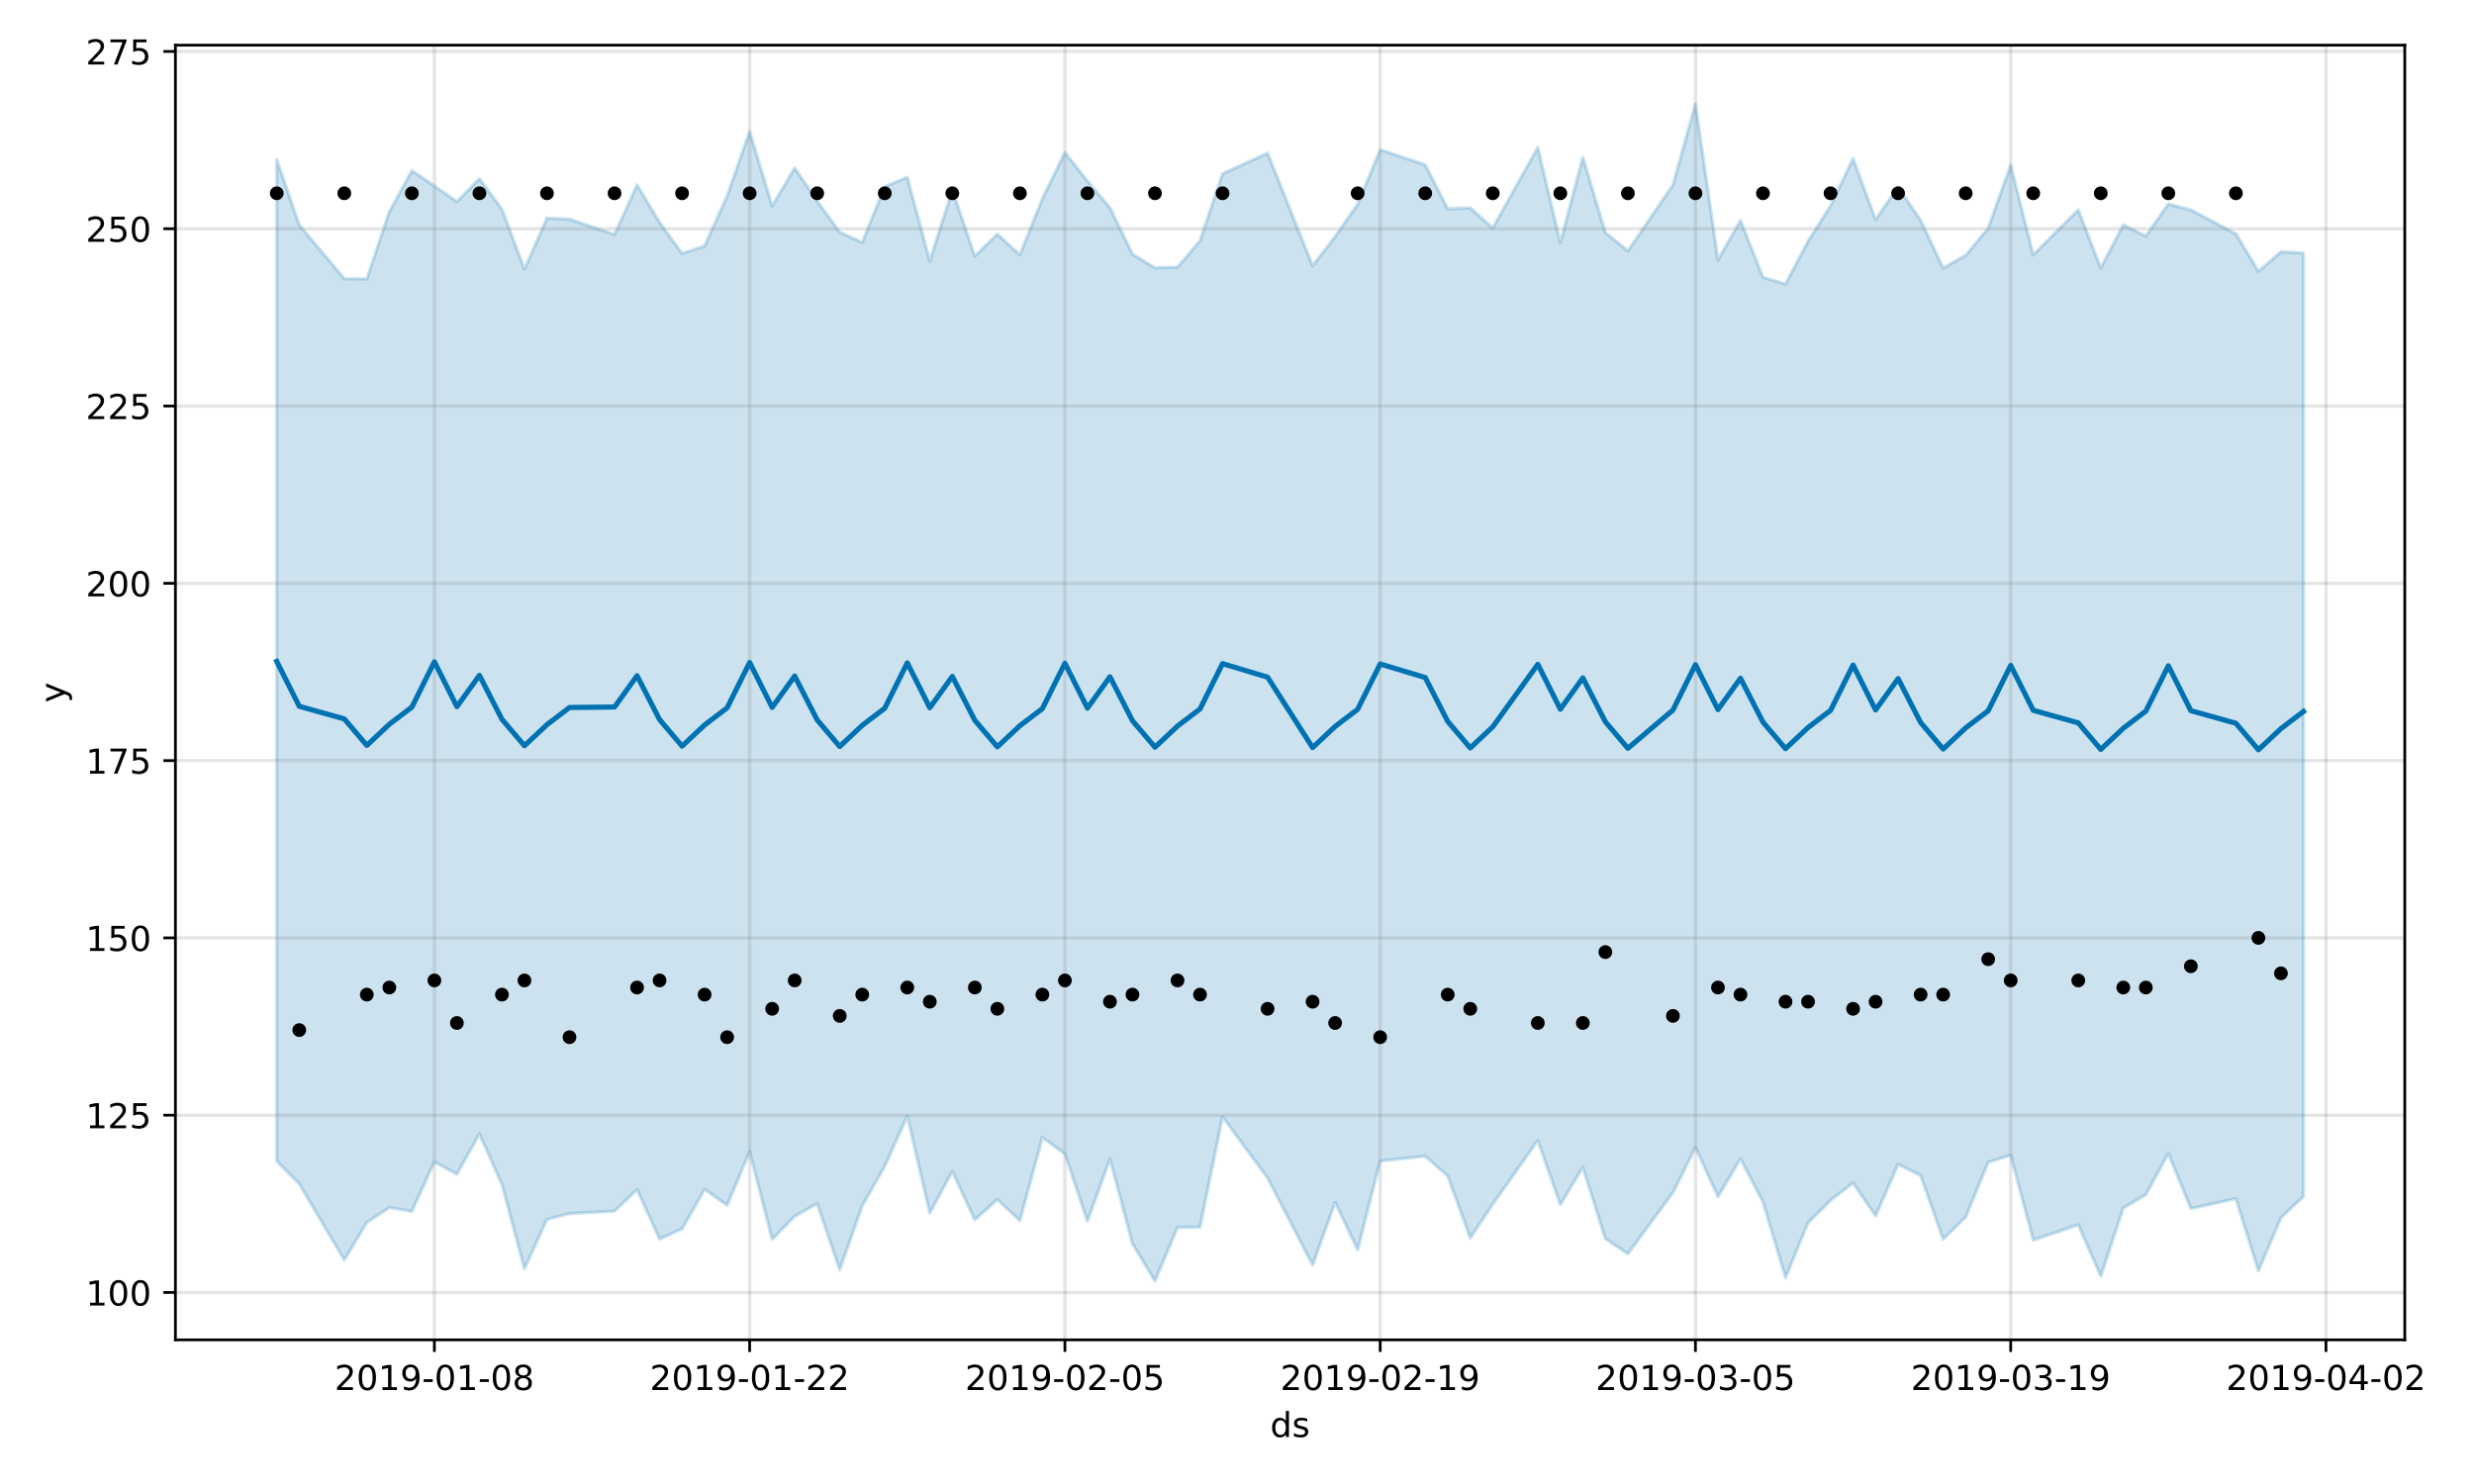 <?xml version="1.0" encoding="utf-8" standalone="no"?>
<!DOCTYPE svg PUBLIC "-//W3C//DTD SVG 1.1//EN"
  "http://www.w3.org/Graphics/SVG/1.1/DTD/svg11.dtd">
<!-- Created with matplotlib (https://matplotlib.org/) -->
<svg height="432pt" version="1.1" viewBox="0 0 720 432" width="720pt" xmlns="http://www.w3.org/2000/svg" xmlns:xlink="http://www.w3.org/1999/xlink">
 <defs>
  <style type="text/css">
*{stroke-linecap:butt;stroke-linejoin:round;}
  </style>
 </defs>
 <g id="figure_1">
  <g id="patch_1">
   <path d="M 0 432 
L 720 432 
L 720 0 
L 0 0 
z
" style="fill:#ffffff;"/>
  </g>
  <g id="axes_1">
   <g id="patch_2">
    <path d="M 51.05 390.04 
L 699.857 390.04 
L 699.857 13.154 
L 51.05 13.154 
z
" style="fill:#ffffff;"/>
   </g>
   <g id="PolyCollection_1">
    <defs>
     <path d="M 80.541 -385.592 
L 80.541 -94.008 
L 87.095 -87.352 
L 100.202 -65.191 
L 106.756 -76.137 
L 113.309 -80.468 
L 119.863 -79.358 
L 126.417 -93.798 
L 132.97 -90.166 
L 139.524 -101.889 
L 146.077 -87.209 
L 152.631 -62.652 
L 159.185 -77.031 
L 165.738 -78.71 
L 178.845 -79.432 
L 185.399 -85.694 
L 191.953 -71.312 
L 198.506 -74.261 
L 205.06 -85.788 
L 211.613 -81.138 
L 218.167 -96.711 
L 224.721 -71.221 
L 231.274 -77.908 
L 237.828 -81.615 
L 244.381 -62.353 
L 250.935 -80.959 
L 257.489 -92.47 
L 264.042 -107.107 
L 270.596 -78.855 
L 277.15 -90.989 
L 283.703 -76.883 
L 290.257 -82.826 
L 296.81 -76.639 
L 303.364 -100.87 
L 309.918 -96.089 
L 316.471 -76.493 
L 323.025 -94.654 
L 329.578 -69.895 
L 336.132 -59.091 
L 342.686 -74.697 
L 349.239 -74.792 
L 355.793 -106.908 
L 368.9 -89.079 
L 382.007 -63.714 
L 388.561 -81.961 
L 395.114 -68.194 
L 401.668 -94.004 
L 414.775 -95.429 
L 421.329 -89.644 
L 427.883 -71.607 
L 434.436 -81.439 
L 447.543 -100.018 
L 454.097 -81.319 
L 460.651 -92.197 
L 467.204 -71.422 
L 473.758 -66.995 
L 486.865 -84.817 
L 493.419 -97.962 
L 499.972 -83.635 
L 506.526 -94.653 
L 513.079 -82.13 
L 519.633 -60.049 
L 526.187 -76.02 
L 532.74 -82.567 
L 539.294 -87.667 
L 545.847 -78.023 
L 552.401 -93.058 
L 558.955 -89.781 
L 565.508 -71.271 
L 572.062 -77.683 
L 578.616 -93.654 
L 585.169 -95.708 
L 591.723 -71 
L 604.83 -75.446 
L 611.384 -60.486 
L 617.937 -80.318 
L 624.491 -84.207 
L 631.044 -96.224 
L 637.598 -80.163 
L 650.705 -83.068 
L 657.259 -62.025 
L 663.812 -77.474 
L 670.366 -83.693 
L 670.366 -358.325 
L 670.366 -358.325 
L 663.812 -358.709 
L 657.259 -353.008 
L 650.705 -363.95 
L 637.598 -370.907 
L 631.044 -372.608 
L 624.491 -363.277 
L 617.937 -366.536 
L 611.384 -353.979 
L 604.83 -370.905 
L 591.723 -357.799 
L 585.169 -384.005 
L 578.616 -365.549 
L 572.062 -357.671 
L 565.508 -353.952 
L 558.955 -367.855 
L 552.401 -377.548 
L 545.847 -368.067 
L 539.294 -385.847 
L 532.74 -372.107 
L 526.187 -361.74 
L 519.633 -349.341 
L 513.079 -351.271 
L 506.526 -367.824 
L 499.972 -356.31 
L 493.419 -401.715 
L 486.865 -378.144 
L 473.758 -358.97 
L 467.204 -364.256 
L 460.651 -386.202 
L 454.097 -361.34 
L 447.543 -389.086 
L 434.436 -365.61 
L 427.883 -371.498 
L 421.329 -371.212 
L 414.775 -384.019 
L 401.668 -388.42 
L 395.114 -372.536 
L 388.561 -363.122 
L 382.007 -354.63 
L 368.9 -387.419 
L 355.793 -381.44 
L 349.239 -361.931 
L 342.686 -354.229 
L 336.132 -354.048 
L 329.578 -358.029 
L 323.025 -371.538 
L 316.471 -379.302 
L 309.918 -387.629 
L 303.364 -374.191 
L 296.81 -357.805 
L 290.257 -363.848 
L 283.703 -357.426 
L 277.15 -376.642 
L 270.596 -356.002 
L 264.042 -380.409 
L 257.489 -377.656 
L 250.935 -361.439 
L 244.381 -364.404 
L 237.828 -373.462 
L 231.274 -383.089 
L 224.721 -372.021 
L 218.167 -393.73 
L 211.613 -374.933 
L 205.06 -360.393 
L 198.506 -358.191 
L 191.953 -367.247 
L 185.399 -378.181 
L 178.845 -363.726 
L 165.738 -368.195 
L 159.185 -368.504 
L 152.631 -353.638 
L 146.077 -371.121 
L 139.524 -379.966 
L 132.97 -373.316 
L 126.417 -377.878 
L 119.863 -382.307 
L 113.309 -370.38 
L 106.756 -350.806 
L 100.202 -350.876 
L 87.095 -366.485 
L 80.541 -385.592 
z
" id="m3ce12aec6e" style="stroke:#0072b2;stroke-opacity:0.2;"/>
    </defs>
    <g clip-path="url(#p6ab83030f0)">
     <use style="fill:#0072b2;fill-opacity:0.2;stroke:#0072b2;stroke-opacity:0.2;" x="0" xlink:href="#m3ce12aec6e" y="432"/>
    </g>
   </g>
   <g id="matplotlib.axis_1">
    <g id="xtick_1">
     <g id="line2d_1">
      <path clip-path="url(#p6ab83030f0)" d="M 126.417 390.04 
L 126.417 13.154 
" style="fill:none;stroke:#808080;stroke-linecap:square;stroke-opacity:0.2;"/>
     </g>
     <g id="line2d_2">
      <defs>
       <path d="M 0 0 
L 0 3.5 
" id="mcf11699de6" style="stroke:#000000;stroke-width:0.8;"/>
      </defs>
      <g>
       <use style="stroke:#000000;stroke-width:0.8;" x="126.417" xlink:href="#mcf11699de6" y="390.04"/>
      </g>
     </g>
     <g id="text_1">
      <!-- 2019-01-08 -->
      <defs>
       <path d="M 19.188 8.297 
L 53.609 8.297 
L 53.609 0 
L 7.328 0 
L 7.328 8.297 
Q 12.938 14.109 22.625 23.891 
Q 32.328 33.688 34.812 36.531 
Q 39.547 41.844 41.422 45.531 
Q 43.312 49.219 43.312 52.781 
Q 43.312 58.594 39.234 62.25 
Q 35.156 65.922 28.609 65.922 
Q 23.969 65.922 18.812 64.312 
Q 13.672 62.703 7.812 59.422 
L 7.812 69.391 
Q 13.766 71.781 18.938 73 
Q 24.125 74.219 28.422 74.219 
Q 39.75 74.219 46.484 68.547 
Q 53.219 62.891 53.219 53.422 
Q 53.219 48.922 51.531 44.891 
Q 49.859 40.875 45.406 35.406 
Q 44.188 33.984 37.641 27.219 
Q 31.109 20.453 19.188 8.297 
z
" id="DejaVuSans-50"/>
       <path d="M 31.781 66.406 
Q 24.172 66.406 20.328 58.906 
Q 16.5 51.422 16.5 36.375 
Q 16.5 21.391 20.328 13.891 
Q 24.172 6.391 31.781 6.391 
Q 39.453 6.391 43.281 13.891 
Q 47.125 21.391 47.125 36.375 
Q 47.125 51.422 43.281 58.906 
Q 39.453 66.406 31.781 66.406 
z
M 31.781 74.219 
Q 44.047 74.219 50.516 64.516 
Q 56.984 54.828 56.984 36.375 
Q 56.984 17.969 50.516 8.266 
Q 44.047 -1.422 31.781 -1.422 
Q 19.531 -1.422 13.062 8.266 
Q 6.594 17.969 6.594 36.375 
Q 6.594 54.828 13.062 64.516 
Q 19.531 74.219 31.781 74.219 
z
" id="DejaVuSans-48"/>
       <path d="M 12.406 8.297 
L 28.516 8.297 
L 28.516 63.922 
L 10.984 60.406 
L 10.984 69.391 
L 28.422 72.906 
L 38.281 72.906 
L 38.281 8.297 
L 54.391 8.297 
L 54.391 0 
L 12.406 0 
z
" id="DejaVuSans-49"/>
       <path d="M 10.984 1.516 
L 10.984 10.5 
Q 14.703 8.734 18.5 7.812 
Q 22.312 6.891 25.984 6.891 
Q 35.75 6.891 40.891 13.453 
Q 46.047 20.016 46.781 33.406 
Q 43.953 29.203 39.594 26.953 
Q 35.25 24.703 29.984 24.703 
Q 19.047 24.703 12.672 31.312 
Q 6.297 37.938 6.297 49.422 
Q 6.297 60.641 12.938 67.422 
Q 19.578 74.219 30.609 74.219 
Q 43.266 74.219 49.922 64.516 
Q 56.594 54.828 56.594 36.375 
Q 56.594 19.141 48.406 8.859 
Q 40.234 -1.422 26.422 -1.422 
Q 22.703 -1.422 18.891 -0.688 
Q 15.094 0.047 10.984 1.516 
z
M 30.609 32.422 
Q 37.25 32.422 41.125 36.953 
Q 45.016 41.5 45.016 49.422 
Q 45.016 57.281 41.125 61.844 
Q 37.25 66.406 30.609 66.406 
Q 23.969 66.406 20.094 61.844 
Q 16.219 57.281 16.219 49.422 
Q 16.219 41.5 20.094 36.953 
Q 23.969 32.422 30.609 32.422 
z
" id="DejaVuSans-57"/>
       <path d="M 4.891 31.391 
L 31.203 31.391 
L 31.203 23.391 
L 4.891 23.391 
z
" id="DejaVuSans-45"/>
       <path d="M 31.781 34.625 
Q 24.75 34.625 20.719 30.859 
Q 16.703 27.094 16.703 20.516 
Q 16.703 13.922 20.719 10.156 
Q 24.75 6.391 31.781 6.391 
Q 38.812 6.391 42.859 10.172 
Q 46.922 13.969 46.922 20.516 
Q 46.922 27.094 42.891 30.859 
Q 38.875 34.625 31.781 34.625 
z
M 21.922 38.812 
Q 15.578 40.375 12.031 44.719 
Q 8.5 49.078 8.5 55.328 
Q 8.5 64.062 14.719 69.141 
Q 20.953 74.219 31.781 74.219 
Q 42.672 74.219 48.875 69.141 
Q 55.078 64.062 55.078 55.328 
Q 55.078 49.078 51.531 44.719 
Q 48 40.375 41.703 38.812 
Q 48.828 37.156 52.797 32.312 
Q 56.781 27.484 56.781 20.516 
Q 56.781 9.906 50.312 4.234 
Q 43.844 -1.422 31.781 -1.422 
Q 19.734 -1.422 13.25 4.234 
Q 6.781 9.906 6.781 20.516 
Q 6.781 27.484 10.781 32.312 
Q 14.797 37.156 21.922 38.812 
z
M 18.312 54.391 
Q 18.312 48.734 21.844 45.562 
Q 25.391 42.391 31.781 42.391 
Q 38.141 42.391 41.719 45.562 
Q 45.312 48.734 45.312 54.391 
Q 45.312 60.062 41.719 63.234 
Q 38.141 66.406 31.781 66.406 
Q 25.391 66.406 21.844 63.234 
Q 18.312 60.062 18.312 54.391 
z
" id="DejaVuSans-56"/>
      </defs>
      <g transform="translate(97.359 404.638)scale(0.1 -0.1)">
       <use xlink:href="#DejaVuSans-50"/>
       <use x="63.623" xlink:href="#DejaVuSans-48"/>
       <use x="127.246" xlink:href="#DejaVuSans-49"/>
       <use x="190.869" xlink:href="#DejaVuSans-57"/>
       <use x="254.492" xlink:href="#DejaVuSans-45"/>
       <use x="290.576" xlink:href="#DejaVuSans-48"/>
       <use x="354.199" xlink:href="#DejaVuSans-49"/>
       <use x="417.822" xlink:href="#DejaVuSans-45"/>
       <use x="453.906" xlink:href="#DejaVuSans-48"/>
       <use x="517.529" xlink:href="#DejaVuSans-56"/>
      </g>
     </g>
    </g>
    <g id="xtick_2">
     <g id="line2d_3">
      <path clip-path="url(#p6ab83030f0)" d="M 218.167 390.04 
L 218.167 13.154 
" style="fill:none;stroke:#808080;stroke-linecap:square;stroke-opacity:0.2;"/>
     </g>
     <g id="line2d_4">
      <g>
       <use style="stroke:#000000;stroke-width:0.8;" x="218.167" xlink:href="#mcf11699de6" y="390.04"/>
      </g>
     </g>
     <g id="text_2">
      <!-- 2019-01-22 -->
      <g transform="translate(189.109 404.638)scale(0.1 -0.1)">
       <use xlink:href="#DejaVuSans-50"/>
       <use x="63.623" xlink:href="#DejaVuSans-48"/>
       <use x="127.246" xlink:href="#DejaVuSans-49"/>
       <use x="190.869" xlink:href="#DejaVuSans-57"/>
       <use x="254.492" xlink:href="#DejaVuSans-45"/>
       <use x="290.576" xlink:href="#DejaVuSans-48"/>
       <use x="354.199" xlink:href="#DejaVuSans-49"/>
       <use x="417.822" xlink:href="#DejaVuSans-45"/>
       <use x="453.906" xlink:href="#DejaVuSans-50"/>
       <use x="517.529" xlink:href="#DejaVuSans-50"/>
      </g>
     </g>
    </g>
    <g id="xtick_3">
     <g id="line2d_5">
      <path clip-path="url(#p6ab83030f0)" d="M 309.918 390.04 
L 309.918 13.154 
" style="fill:none;stroke:#808080;stroke-linecap:square;stroke-opacity:0.2;"/>
     </g>
     <g id="line2d_6">
      <g>
       <use style="stroke:#000000;stroke-width:0.8;" x="309.918" xlink:href="#mcf11699de6" y="390.04"/>
      </g>
     </g>
     <g id="text_3">
      <!-- 2019-02-05 -->
      <defs>
       <path d="M 10.797 72.906 
L 49.516 72.906 
L 49.516 64.594 
L 19.828 64.594 
L 19.828 46.734 
Q 21.969 47.469 24.109 47.828 
Q 26.266 48.188 28.422 48.188 
Q 40.625 48.188 47.75 41.5 
Q 54.891 34.812 54.891 23.391 
Q 54.891 11.625 47.562 5.094 
Q 40.234 -1.422 26.906 -1.422 
Q 22.312 -1.422 17.547 -0.641 
Q 12.797 0.141 7.719 1.703 
L 7.719 11.625 
Q 12.109 9.234 16.797 8.062 
Q 21.484 6.891 26.703 6.891 
Q 35.156 6.891 40.078 11.328 
Q 45.016 15.766 45.016 23.391 
Q 45.016 31 40.078 35.438 
Q 35.156 39.891 26.703 39.891 
Q 22.75 39.891 18.812 39.016 
Q 14.891 38.141 10.797 36.281 
z
" id="DejaVuSans-53"/>
      </defs>
      <g transform="translate(280.86 404.638)scale(0.1 -0.1)">
       <use xlink:href="#DejaVuSans-50"/>
       <use x="63.623" xlink:href="#DejaVuSans-48"/>
       <use x="127.246" xlink:href="#DejaVuSans-49"/>
       <use x="190.869" xlink:href="#DejaVuSans-57"/>
       <use x="254.492" xlink:href="#DejaVuSans-45"/>
       <use x="290.576" xlink:href="#DejaVuSans-48"/>
       <use x="354.199" xlink:href="#DejaVuSans-50"/>
       <use x="417.822" xlink:href="#DejaVuSans-45"/>
       <use x="453.906" xlink:href="#DejaVuSans-48"/>
       <use x="517.529" xlink:href="#DejaVuSans-53"/>
      </g>
     </g>
    </g>
    <g id="xtick_4">
     <g id="line2d_7">
      <path clip-path="url(#p6ab83030f0)" d="M 401.668 390.04 
L 401.668 13.154 
" style="fill:none;stroke:#808080;stroke-linecap:square;stroke-opacity:0.2;"/>
     </g>
     <g id="line2d_8">
      <g>
       <use style="stroke:#000000;stroke-width:0.8;" x="401.668" xlink:href="#mcf11699de6" y="390.04"/>
      </g>
     </g>
     <g id="text_4">
      <!-- 2019-02-19 -->
      <g transform="translate(372.61 404.638)scale(0.1 -0.1)">
       <use xlink:href="#DejaVuSans-50"/>
       <use x="63.623" xlink:href="#DejaVuSans-48"/>
       <use x="127.246" xlink:href="#DejaVuSans-49"/>
       <use x="190.869" xlink:href="#DejaVuSans-57"/>
       <use x="254.492" xlink:href="#DejaVuSans-45"/>
       <use x="290.576" xlink:href="#DejaVuSans-48"/>
       <use x="354.199" xlink:href="#DejaVuSans-50"/>
       <use x="417.822" xlink:href="#DejaVuSans-45"/>
       <use x="453.906" xlink:href="#DejaVuSans-49"/>
       <use x="517.529" xlink:href="#DejaVuSans-57"/>
      </g>
     </g>
    </g>
    <g id="xtick_5">
     <g id="line2d_9">
      <path clip-path="url(#p6ab83030f0)" d="M 493.419 390.04 
L 493.419 13.154 
" style="fill:none;stroke:#808080;stroke-linecap:square;stroke-opacity:0.2;"/>
     </g>
     <g id="line2d_10">
      <g>
       <use style="stroke:#000000;stroke-width:0.8;" x="493.419" xlink:href="#mcf11699de6" y="390.04"/>
      </g>
     </g>
     <g id="text_5">
      <!-- 2019-03-05 -->
      <defs>
       <path d="M 40.578 39.312 
Q 47.656 37.797 51.625 33 
Q 55.609 28.219 55.609 21.188 
Q 55.609 10.406 48.188 4.484 
Q 40.766 -1.422 27.094 -1.422 
Q 22.516 -1.422 17.656 -0.516 
Q 12.797 0.391 7.625 2.203 
L 7.625 11.719 
Q 11.719 9.328 16.594 8.109 
Q 21.484 6.891 26.812 6.891 
Q 36.078 6.891 40.938 10.547 
Q 45.797 14.203 45.797 21.188 
Q 45.797 27.641 41.281 31.266 
Q 36.766 34.906 28.719 34.906 
L 20.219 34.906 
L 20.219 43.016 
L 29.109 43.016 
Q 36.375 43.016 40.234 45.922 
Q 44.094 48.828 44.094 54.297 
Q 44.094 59.906 40.109 62.906 
Q 36.141 65.922 28.719 65.922 
Q 24.656 65.922 20.016 65.031 
Q 15.375 64.156 9.812 62.312 
L 9.812 71.094 
Q 15.438 72.656 20.344 73.438 
Q 25.25 74.219 29.594 74.219 
Q 40.828 74.219 47.359 69.109 
Q 53.906 64.016 53.906 55.328 
Q 53.906 49.266 50.438 45.094 
Q 46.969 40.922 40.578 39.312 
z
" id="DejaVuSans-51"/>
      </defs>
      <g transform="translate(464.361 404.638)scale(0.1 -0.1)">
       <use xlink:href="#DejaVuSans-50"/>
       <use x="63.623" xlink:href="#DejaVuSans-48"/>
       <use x="127.246" xlink:href="#DejaVuSans-49"/>
       <use x="190.869" xlink:href="#DejaVuSans-57"/>
       <use x="254.492" xlink:href="#DejaVuSans-45"/>
       <use x="290.576" xlink:href="#DejaVuSans-48"/>
       <use x="354.199" xlink:href="#DejaVuSans-51"/>
       <use x="417.822" xlink:href="#DejaVuSans-45"/>
       <use x="453.906" xlink:href="#DejaVuSans-48"/>
       <use x="517.529" xlink:href="#DejaVuSans-53"/>
      </g>
     </g>
    </g>
    <g id="xtick_6">
     <g id="line2d_11">
      <path clip-path="url(#p6ab83030f0)" d="M 585.169 390.04 
L 585.169 13.154 
" style="fill:none;stroke:#808080;stroke-linecap:square;stroke-opacity:0.2;"/>
     </g>
     <g id="line2d_12">
      <g>
       <use style="stroke:#000000;stroke-width:0.8;" x="585.169" xlink:href="#mcf11699de6" y="390.04"/>
      </g>
     </g>
     <g id="text_6">
      <!-- 2019-03-19 -->
      <g transform="translate(556.111 404.638)scale(0.1 -0.1)">
       <use xlink:href="#DejaVuSans-50"/>
       <use x="63.623" xlink:href="#DejaVuSans-48"/>
       <use x="127.246" xlink:href="#DejaVuSans-49"/>
       <use x="190.869" xlink:href="#DejaVuSans-57"/>
       <use x="254.492" xlink:href="#DejaVuSans-45"/>
       <use x="290.576" xlink:href="#DejaVuSans-48"/>
       <use x="354.199" xlink:href="#DejaVuSans-51"/>
       <use x="417.822" xlink:href="#DejaVuSans-45"/>
       <use x="453.906" xlink:href="#DejaVuSans-49"/>
       <use x="517.529" xlink:href="#DejaVuSans-57"/>
      </g>
     </g>
    </g>
    <g id="xtick_7">
     <g id="line2d_13">
      <path clip-path="url(#p6ab83030f0)" d="M 676.92 390.04 
L 676.92 13.154 
" style="fill:none;stroke:#808080;stroke-linecap:square;stroke-opacity:0.2;"/>
     </g>
     <g id="line2d_14">
      <g>
       <use style="stroke:#000000;stroke-width:0.8;" x="676.92" xlink:href="#mcf11699de6" y="390.04"/>
      </g>
     </g>
     <g id="text_7">
      <!-- 2019-04-02 -->
      <defs>
       <path d="M 37.797 64.312 
L 12.891 25.391 
L 37.797 25.391 
z
M 35.203 72.906 
L 47.609 72.906 
L 47.609 25.391 
L 58.016 25.391 
L 58.016 17.188 
L 47.609 17.188 
L 47.609 0 
L 37.797 0 
L 37.797 17.188 
L 4.891 17.188 
L 4.891 26.703 
z
" id="DejaVuSans-52"/>
      </defs>
      <g transform="translate(647.862 404.638)scale(0.1 -0.1)">
       <use xlink:href="#DejaVuSans-50"/>
       <use x="63.623" xlink:href="#DejaVuSans-48"/>
       <use x="127.246" xlink:href="#DejaVuSans-49"/>
       <use x="190.869" xlink:href="#DejaVuSans-57"/>
       <use x="254.492" xlink:href="#DejaVuSans-45"/>
       <use x="290.576" xlink:href="#DejaVuSans-48"/>
       <use x="354.199" xlink:href="#DejaVuSans-52"/>
       <use x="417.822" xlink:href="#DejaVuSans-45"/>
       <use x="453.906" xlink:href="#DejaVuSans-48"/>
       <use x="517.529" xlink:href="#DejaVuSans-50"/>
      </g>
     </g>
    </g>
    <g id="text_8">
     <!-- ds -->
     <defs>
      <path d="M 45.406 46.391 
L 45.406 75.984 
L 54.391 75.984 
L 54.391 0 
L 45.406 0 
L 45.406 8.203 
Q 42.578 3.328 38.25 0.953 
Q 33.938 -1.422 27.875 -1.422 
Q 17.969 -1.422 11.734 6.484 
Q 5.516 14.406 5.516 27.297 
Q 5.516 40.188 11.734 48.094 
Q 17.969 56 27.875 56 
Q 33.938 56 38.25 53.625 
Q 42.578 51.266 45.406 46.391 
z
M 14.797 27.297 
Q 14.797 17.391 18.875 11.75 
Q 22.953 6.109 30.078 6.109 
Q 37.203 6.109 41.297 11.75 
Q 45.406 17.391 45.406 27.297 
Q 45.406 37.203 41.297 42.844 
Q 37.203 48.484 30.078 48.484 
Q 22.953 48.484 18.875 42.844 
Q 14.797 37.203 14.797 27.297 
z
" id="DejaVuSans-100"/>
      <path d="M 44.281 53.078 
L 44.281 44.578 
Q 40.484 46.531 36.375 47.5 
Q 32.281 48.484 27.875 48.484 
Q 21.188 48.484 17.844 46.438 
Q 14.5 44.391 14.5 40.281 
Q 14.5 37.156 16.891 35.375 
Q 19.281 33.594 26.516 31.984 
L 29.594 31.297 
Q 39.156 29.25 43.188 25.516 
Q 47.219 21.781 47.219 15.094 
Q 47.219 7.469 41.188 3.016 
Q 35.156 -1.422 24.609 -1.422 
Q 20.219 -1.422 15.453 -0.562 
Q 10.688 0.297 5.422 2 
L 5.422 11.281 
Q 10.406 8.688 15.234 7.391 
Q 20.062 6.109 24.812 6.109 
Q 31.156 6.109 34.562 8.281 
Q 37.984 10.453 37.984 14.406 
Q 37.984 18.062 35.516 20.016 
Q 33.062 21.969 24.703 23.781 
L 21.578 24.516 
Q 13.234 26.266 9.516 29.906 
Q 5.812 33.547 5.812 39.891 
Q 5.812 47.609 11.281 51.797 
Q 16.75 56 26.812 56 
Q 31.781 56 36.172 55.266 
Q 40.578 54.547 44.281 53.078 
z
" id="DejaVuSans-115"/>
     </defs>
     <g transform="translate(369.675 418.317)scale(0.1 -0.1)">
      <use xlink:href="#DejaVuSans-100"/>
      <use x="63.477" xlink:href="#DejaVuSans-115"/>
     </g>
    </g>
   </g>
   <g id="matplotlib.axis_2">
    <g id="ytick_1">
     <g id="line2d_15">
      <path clip-path="url(#p6ab83030f0)" d="M 51.05 376.244 
L 699.857 376.244 
" style="fill:none;stroke:#808080;stroke-linecap:square;stroke-opacity:0.2;"/>
     </g>
     <g id="line2d_16">
      <defs>
       <path d="M 0 0 
L -3.5 0 
" id="mb33393ffa3" style="stroke:#000000;stroke-width:0.8;"/>
      </defs>
      <g>
       <use style="stroke:#000000;stroke-width:0.8;" x="51.05" xlink:href="#mb33393ffa3" y="376.244"/>
      </g>
     </g>
     <g id="text_9">
      <!-- 100 -->
      <g transform="translate(24.962 380.043)scale(0.1 -0.1)">
       <use xlink:href="#DejaVuSans-49"/>
       <use x="63.623" xlink:href="#DejaVuSans-48"/>
       <use x="127.246" xlink:href="#DejaVuSans-48"/>
      </g>
     </g>
    </g>
    <g id="ytick_2">
     <g id="line2d_17">
      <path clip-path="url(#p6ab83030f0)" d="M 51.05 324.634 
L 699.857 324.634 
" style="fill:none;stroke:#808080;stroke-linecap:square;stroke-opacity:0.2;"/>
     </g>
     <g id="line2d_18">
      <g>
       <use style="stroke:#000000;stroke-width:0.8;" x="51.05" xlink:href="#mb33393ffa3" y="324.634"/>
      </g>
     </g>
     <g id="text_10">
      <!-- 125 -->
      <g transform="translate(24.962 328.433)scale(0.1 -0.1)">
       <use xlink:href="#DejaVuSans-49"/>
       <use x="63.623" xlink:href="#DejaVuSans-50"/>
       <use x="127.246" xlink:href="#DejaVuSans-53"/>
      </g>
     </g>
    </g>
    <g id="ytick_3">
     <g id="line2d_19">
      <path clip-path="url(#p6ab83030f0)" d="M 51.05 273.024 
L 699.857 273.024 
" style="fill:none;stroke:#808080;stroke-linecap:square;stroke-opacity:0.2;"/>
     </g>
     <g id="line2d_20">
      <g>
       <use style="stroke:#000000;stroke-width:0.8;" x="51.05" xlink:href="#mb33393ffa3" y="273.024"/>
      </g>
     </g>
     <g id="text_11">
      <!-- 150 -->
      <g transform="translate(24.962 276.823)scale(0.1 -0.1)">
       <use xlink:href="#DejaVuSans-49"/>
       <use x="63.623" xlink:href="#DejaVuSans-53"/>
       <use x="127.246" xlink:href="#DejaVuSans-48"/>
      </g>
     </g>
    </g>
    <g id="ytick_4">
     <g id="line2d_21">
      <path clip-path="url(#p6ab83030f0)" d="M 51.05 221.414 
L 699.857 221.414 
" style="fill:none;stroke:#808080;stroke-linecap:square;stroke-opacity:0.2;"/>
     </g>
     <g id="line2d_22">
      <g>
       <use style="stroke:#000000;stroke-width:0.8;" x="51.05" xlink:href="#mb33393ffa3" y="221.414"/>
      </g>
     </g>
     <g id="text_12">
      <!-- 175 -->
      <defs>
       <path d="M 8.203 72.906 
L 55.078 72.906 
L 55.078 68.703 
L 28.609 0 
L 18.312 0 
L 43.219 64.594 
L 8.203 64.594 
z
" id="DejaVuSans-55"/>
      </defs>
      <g transform="translate(24.962 225.213)scale(0.1 -0.1)">
       <use xlink:href="#DejaVuSans-49"/>
       <use x="63.623" xlink:href="#DejaVuSans-55"/>
       <use x="127.246" xlink:href="#DejaVuSans-53"/>
      </g>
     </g>
    </g>
    <g id="ytick_5">
     <g id="line2d_23">
      <path clip-path="url(#p6ab83030f0)" d="M 51.05 169.804 
L 699.857 169.804 
" style="fill:none;stroke:#808080;stroke-linecap:square;stroke-opacity:0.2;"/>
     </g>
     <g id="line2d_24">
      <g>
       <use style="stroke:#000000;stroke-width:0.8;" x="51.05" xlink:href="#mb33393ffa3" y="169.804"/>
      </g>
     </g>
     <g id="text_13">
      <!-- 200 -->
      <g transform="translate(24.962 173.603)scale(0.1 -0.1)">
       <use xlink:href="#DejaVuSans-50"/>
       <use x="63.623" xlink:href="#DejaVuSans-48"/>
       <use x="127.246" xlink:href="#DejaVuSans-48"/>
      </g>
     </g>
    </g>
    <g id="ytick_6">
     <g id="line2d_25">
      <path clip-path="url(#p6ab83030f0)" d="M 51.05 118.194 
L 699.857 118.194 
" style="fill:none;stroke:#808080;stroke-linecap:square;stroke-opacity:0.2;"/>
     </g>
     <g id="line2d_26">
      <g>
       <use style="stroke:#000000;stroke-width:0.8;" x="51.05" xlink:href="#mb33393ffa3" y="118.194"/>
      </g>
     </g>
     <g id="text_14">
      <!-- 225 -->
      <g transform="translate(24.962 121.993)scale(0.1 -0.1)">
       <use xlink:href="#DejaVuSans-50"/>
       <use x="63.623" xlink:href="#DejaVuSans-50"/>
       <use x="127.246" xlink:href="#DejaVuSans-53"/>
      </g>
     </g>
    </g>
    <g id="ytick_7">
     <g id="line2d_27">
      <path clip-path="url(#p6ab83030f0)" d="M 51.05 66.584 
L 699.857 66.584 
" style="fill:none;stroke:#808080;stroke-linecap:square;stroke-opacity:0.2;"/>
     </g>
     <g id="line2d_28">
      <g>
       <use style="stroke:#000000;stroke-width:0.8;" x="51.05" xlink:href="#mb33393ffa3" y="66.584"/>
      </g>
     </g>
     <g id="text_15">
      <!-- 250 -->
      <g transform="translate(24.962 70.383)scale(0.1 -0.1)">
       <use xlink:href="#DejaVuSans-50"/>
       <use x="63.623" xlink:href="#DejaVuSans-53"/>
       <use x="127.246" xlink:href="#DejaVuSans-48"/>
      </g>
     </g>
    </g>
    <g id="ytick_8">
     <g id="line2d_29">
      <path clip-path="url(#p6ab83030f0)" d="M 51.05 14.974 
L 699.857 14.974 
" style="fill:none;stroke:#808080;stroke-linecap:square;stroke-opacity:0.2;"/>
     </g>
     <g id="line2d_30">
      <g>
       <use style="stroke:#000000;stroke-width:0.8;" x="51.05" xlink:href="#mb33393ffa3" y="14.974"/>
      </g>
     </g>
     <g id="text_16">
      <!-- 275 -->
      <g transform="translate(24.962 18.773)scale(0.1 -0.1)">
       <use xlink:href="#DejaVuSans-50"/>
       <use x="63.623" xlink:href="#DejaVuSans-55"/>
       <use x="127.246" xlink:href="#DejaVuSans-53"/>
      </g>
     </g>
    </g>
    <g id="text_17">
     <!-- y -->
     <defs>
      <path d="M 32.172 -5.078 
Q 28.375 -14.844 24.75 -17.812 
Q 21.141 -20.797 15.094 -20.797 
L 7.906 -20.797 
L 7.906 -13.281 
L 13.188 -13.281 
Q 16.891 -13.281 18.938 -11.516 
Q 21 -9.766 23.484 -3.219 
L 25.094 0.875 
L 2.984 54.688 
L 12.5 54.688 
L 29.594 11.922 
L 46.688 54.688 
L 56.203 54.688 
z
" id="DejaVuSans-121"/>
     </defs>
     <g transform="translate(18.883 204.556)rotate(-90)scale(0.1 -0.1)">
      <use xlink:href="#DejaVuSans-121"/>
     </g>
    </g>
   </g>
   <g id="line2d_31">
    <defs>
     <path d="M 0 1.5 
C 0.398 1.5 0.779 1.342 1.061 1.061 
C 1.342 0.779 1.5 0.398 1.5 0 
C 1.5 -0.398 1.342 -0.779 1.061 -1.061 
C 0.779 -1.342 0.398 -1.5 0 -1.5 
C -0.398 -1.5 -0.779 -1.342 -1.061 -1.061 
C -1.342 -0.779 -1.5 -0.398 -1.5 0 
C -1.5 0.398 -1.342 0.779 -1.061 1.061 
C -0.779 1.342 -0.398 1.5 0 1.5 
z
" id="ma5a99b79ff" style="stroke:#000000;"/>
    </defs>
    <g clip-path="url(#p6ab83030f0)">
     <use style="stroke:#000000;" x="80.541" xlink:href="#ma5a99b79ff" y="56.262"/>
     <use style="stroke:#000000;" x="87.095" xlink:href="#ma5a99b79ff" y="299.861"/>
     <use style="stroke:#000000;" x="100.202" xlink:href="#ma5a99b79ff" y="56.262"/>
     <use style="stroke:#000000;" x="106.756" xlink:href="#ma5a99b79ff" y="289.539"/>
     <use style="stroke:#000000;" x="113.309" xlink:href="#ma5a99b79ff" y="287.474"/>
     <use style="stroke:#000000;" x="119.863" xlink:href="#ma5a99b79ff" y="56.262"/>
     <use style="stroke:#000000;" x="126.417" xlink:href="#ma5a99b79ff" y="285.41"/>
     <use style="stroke:#000000;" x="132.97" xlink:href="#ma5a99b79ff" y="297.796"/>
     <use style="stroke:#000000;" x="139.524" xlink:href="#ma5a99b79ff" y="56.262"/>
     <use style="stroke:#000000;" x="146.077" xlink:href="#ma5a99b79ff" y="289.539"/>
     <use style="stroke:#000000;" x="152.631" xlink:href="#ma5a99b79ff" y="285.41"/>
     <use style="stroke:#000000;" x="159.185" xlink:href="#ma5a99b79ff" y="56.262"/>
     <use style="stroke:#000000;" x="165.738" xlink:href="#ma5a99b79ff" y="301.925"/>
     <use style="stroke:#000000;" x="178.845" xlink:href="#ma5a99b79ff" y="56.262"/>
     <use style="stroke:#000000;" x="185.399" xlink:href="#ma5a99b79ff" y="287.474"/>
     <use style="stroke:#000000;" x="191.953" xlink:href="#ma5a99b79ff" y="285.41"/>
     <use style="stroke:#000000;" x="198.506" xlink:href="#ma5a99b79ff" y="56.262"/>
     <use style="stroke:#000000;" x="205.06" xlink:href="#ma5a99b79ff" y="289.539"/>
     <use style="stroke:#000000;" x="211.613" xlink:href="#ma5a99b79ff" y="301.925"/>
     <use style="stroke:#000000;" x="218.167" xlink:href="#ma5a99b79ff" y="56.262"/>
     <use style="stroke:#000000;" x="224.721" xlink:href="#ma5a99b79ff" y="293.668"/>
     <use style="stroke:#000000;" x="231.274" xlink:href="#ma5a99b79ff" y="285.41"/>
     <use style="stroke:#000000;" x="237.828" xlink:href="#ma5a99b79ff" y="56.262"/>
     <use style="stroke:#000000;" x="244.381" xlink:href="#ma5a99b79ff" y="295.732"/>
     <use style="stroke:#000000;" x="250.935" xlink:href="#ma5a99b79ff" y="289.539"/>
     <use style="stroke:#000000;" x="257.489" xlink:href="#ma5a99b79ff" y="56.262"/>
     <use style="stroke:#000000;" x="264.042" xlink:href="#ma5a99b79ff" y="287.474"/>
     <use style="stroke:#000000;" x="270.596" xlink:href="#ma5a99b79ff" y="291.603"/>
     <use style="stroke:#000000;" x="277.15" xlink:href="#ma5a99b79ff" y="56.262"/>
     <use style="stroke:#000000;" x="283.703" xlink:href="#ma5a99b79ff" y="287.474"/>
     <use style="stroke:#000000;" x="290.257" xlink:href="#ma5a99b79ff" y="293.668"/>
     <use style="stroke:#000000;" x="296.81" xlink:href="#ma5a99b79ff" y="56.262"/>
     <use style="stroke:#000000;" x="303.364" xlink:href="#ma5a99b79ff" y="289.539"/>
     <use style="stroke:#000000;" x="309.918" xlink:href="#ma5a99b79ff" y="285.41"/>
     <use style="stroke:#000000;" x="316.471" xlink:href="#ma5a99b79ff" y="56.262"/>
     <use style="stroke:#000000;" x="323.025" xlink:href="#ma5a99b79ff" y="291.603"/>
     <use style="stroke:#000000;" x="329.578" xlink:href="#ma5a99b79ff" y="289.539"/>
     <use style="stroke:#000000;" x="336.132" xlink:href="#ma5a99b79ff" y="56.262"/>
     <use style="stroke:#000000;" x="342.686" xlink:href="#ma5a99b79ff" y="285.41"/>
     <use style="stroke:#000000;" x="349.239" xlink:href="#ma5a99b79ff" y="289.539"/>
     <use style="stroke:#000000;" x="355.793" xlink:href="#ma5a99b79ff" y="56.262"/>
     <use style="stroke:#000000;" x="368.9" xlink:href="#ma5a99b79ff" y="293.668"/>
     <use style="stroke:#000000;" x="382.007" xlink:href="#ma5a99b79ff" y="291.603"/>
     <use style="stroke:#000000;" x="388.561" xlink:href="#ma5a99b79ff" y="297.796"/>
     <use style="stroke:#000000;" x="395.114" xlink:href="#ma5a99b79ff" y="56.262"/>
     <use style="stroke:#000000;" x="401.668" xlink:href="#ma5a99b79ff" y="301.925"/>
     <use style="stroke:#000000;" x="414.775" xlink:href="#ma5a99b79ff" y="56.262"/>
     <use style="stroke:#000000;" x="421.329" xlink:href="#ma5a99b79ff" y="289.539"/>
     <use style="stroke:#000000;" x="427.883" xlink:href="#ma5a99b79ff" y="293.668"/>
     <use style="stroke:#000000;" x="434.436" xlink:href="#ma5a99b79ff" y="56.262"/>
     <use style="stroke:#000000;" x="447.543" xlink:href="#ma5a99b79ff" y="297.796"/>
     <use style="stroke:#000000;" x="454.097" xlink:href="#ma5a99b79ff" y="56.262"/>
     <use style="stroke:#000000;" x="460.651" xlink:href="#ma5a99b79ff" y="297.796"/>
     <use style="stroke:#000000;" x="467.204" xlink:href="#ma5a99b79ff" y="277.152"/>
     <use style="stroke:#000000;" x="473.758" xlink:href="#ma5a99b79ff" y="56.262"/>
     <use style="stroke:#000000;" x="486.865" xlink:href="#ma5a99b79ff" y="295.732"/>
     <use style="stroke:#000000;" x="493.419" xlink:href="#ma5a99b79ff" y="56.262"/>
     <use style="stroke:#000000;" x="499.972" xlink:href="#ma5a99b79ff" y="287.474"/>
     <use style="stroke:#000000;" x="506.526" xlink:href="#ma5a99b79ff" y="289.539"/>
     <use style="stroke:#000000;" x="513.079" xlink:href="#ma5a99b79ff" y="56.262"/>
     <use style="stroke:#000000;" x="519.633" xlink:href="#ma5a99b79ff" y="291.603"/>
     <use style="stroke:#000000;" x="526.187" xlink:href="#ma5a99b79ff" y="291.603"/>
     <use style="stroke:#000000;" x="532.74" xlink:href="#ma5a99b79ff" y="56.262"/>
     <use style="stroke:#000000;" x="539.294" xlink:href="#ma5a99b79ff" y="293.668"/>
     <use style="stroke:#000000;" x="545.847" xlink:href="#ma5a99b79ff" y="291.603"/>
     <use style="stroke:#000000;" x="552.401" xlink:href="#ma5a99b79ff" y="56.262"/>
     <use style="stroke:#000000;" x="558.955" xlink:href="#ma5a99b79ff" y="289.539"/>
     <use style="stroke:#000000;" x="565.508" xlink:href="#ma5a99b79ff" y="289.539"/>
     <use style="stroke:#000000;" x="572.062" xlink:href="#ma5a99b79ff" y="56.262"/>
     <use style="stroke:#000000;" x="578.616" xlink:href="#ma5a99b79ff" y="279.217"/>
     <use style="stroke:#000000;" x="585.169" xlink:href="#ma5a99b79ff" y="285.41"/>
     <use style="stroke:#000000;" x="591.723" xlink:href="#ma5a99b79ff" y="56.262"/>
     <use style="stroke:#000000;" x="604.83" xlink:href="#ma5a99b79ff" y="285.41"/>
     <use style="stroke:#000000;" x="611.384" xlink:href="#ma5a99b79ff" y="56.262"/>
     <use style="stroke:#000000;" x="617.937" xlink:href="#ma5a99b79ff" y="287.474"/>
     <use style="stroke:#000000;" x="624.491" xlink:href="#ma5a99b79ff" y="287.474"/>
     <use style="stroke:#000000;" x="631.044" xlink:href="#ma5a99b79ff" y="56.262"/>
     <use style="stroke:#000000;" x="637.598" xlink:href="#ma5a99b79ff" y="281.281"/>
     <use style="stroke:#000000;" x="650.705" xlink:href="#ma5a99b79ff" y="56.262"/>
     <use style="stroke:#000000;" x="657.259" xlink:href="#ma5a99b79ff" y="273.024"/>
     <use style="stroke:#000000;" x="663.812" xlink:href="#ma5a99b79ff" y="283.346"/>
    </g>
   </g>
   <g id="line2d_32">
    <path clip-path="url(#p6ab83030f0)" d="M 80.541 192.544 
L 87.095 205.607 
L 100.202 209.271 
L 106.756 216.987 
L 113.309 210.837 
L 119.863 205.851 
L 126.417 192.65 
L 132.97 205.713 
L 139.524 196.597 
L 146.077 209.377 
L 152.631 217.093 
L 159.185 210.942 
L 165.738 205.957 
L 178.845 205.819 
L 185.399 196.703 
L 191.953 209.483 
L 198.506 217.198 
L 205.06 211.048 
L 211.613 206.063 
L 218.167 192.862 
L 224.721 205.925 
L 231.274 196.809 
L 237.828 209.589 
L 244.381 217.304 
L 250.935 211.154 
L 257.489 206.169 
L 264.042 192.968 
L 270.596 206.031 
L 277.15 196.915 
L 283.703 209.695 
L 290.257 217.41 
L 296.81 211.26 
L 303.364 206.275 
L 309.918 193.074 
L 316.471 206.137 
L 323.025 197.021 
L 329.578 209.8 
L 336.132 217.516 
L 342.686 211.366 
L 349.239 206.381 
L 355.793 193.18 
L 368.9 197.127 
L 382.007 217.622 
L 388.561 211.472 
L 395.114 206.487 
L 401.668 193.286 
L 414.775 197.233 
L 421.329 210.012 
L 427.883 217.728 
L 434.436 211.578 
L 447.543 193.392 
L 454.097 206.454 
L 460.651 197.339 
L 467.204 210.118 
L 473.758 217.834 
L 486.865 206.699 
L 493.419 193.498 
L 499.972 206.56 
L 506.526 197.445 
L 513.079 210.224 
L 519.633 217.94 
L 526.187 211.79 
L 532.74 206.805 
L 539.294 193.604 
L 545.847 206.666 
L 552.401 197.551 
L 558.955 210.33 
L 565.508 218.046 
L 572.062 211.896 
L 578.616 206.911 
L 585.169 193.71 
L 591.723 206.772 
L 604.83 210.436 
L 611.384 218.152 
L 617.937 212.002 
L 624.491 207.017 
L 631.044 193.815 
L 637.598 206.878 
L 650.705 210.542 
L 657.259 218.258 
L 663.812 212.108 
L 670.366 207.123 
" style="fill:none;stroke:#0072b2;stroke-linecap:square;stroke-width:1.5;"/>
   </g>
   <g id="patch_3">
    <path d="M 51.05 390.04 
L 51.05 13.154 
" style="fill:none;stroke:#000000;stroke-linecap:square;stroke-linejoin:miter;stroke-width:0.8;"/>
   </g>
   <g id="patch_4">
    <path d="M 699.857 390.04 
L 699.857 13.154 
" style="fill:none;stroke:#000000;stroke-linecap:square;stroke-linejoin:miter;stroke-width:0.8;"/>
   </g>
   <g id="patch_5">
    <path d="M 51.05 390.04 
L 699.857 390.04 
" style="fill:none;stroke:#000000;stroke-linecap:square;stroke-linejoin:miter;stroke-width:0.8;"/>
   </g>
   <g id="patch_6">
    <path d="M 51.05 13.154 
L 699.857 13.154 
" style="fill:none;stroke:#000000;stroke-linecap:square;stroke-linejoin:miter;stroke-width:0.8;"/>
   </g>
  </g>
 </g>
 <defs>
  <clipPath id="p6ab83030f0">
   <rect height="376.886" width="648.807" x="51.05" y="13.154"/>
  </clipPath>
 </defs>
</svg>
